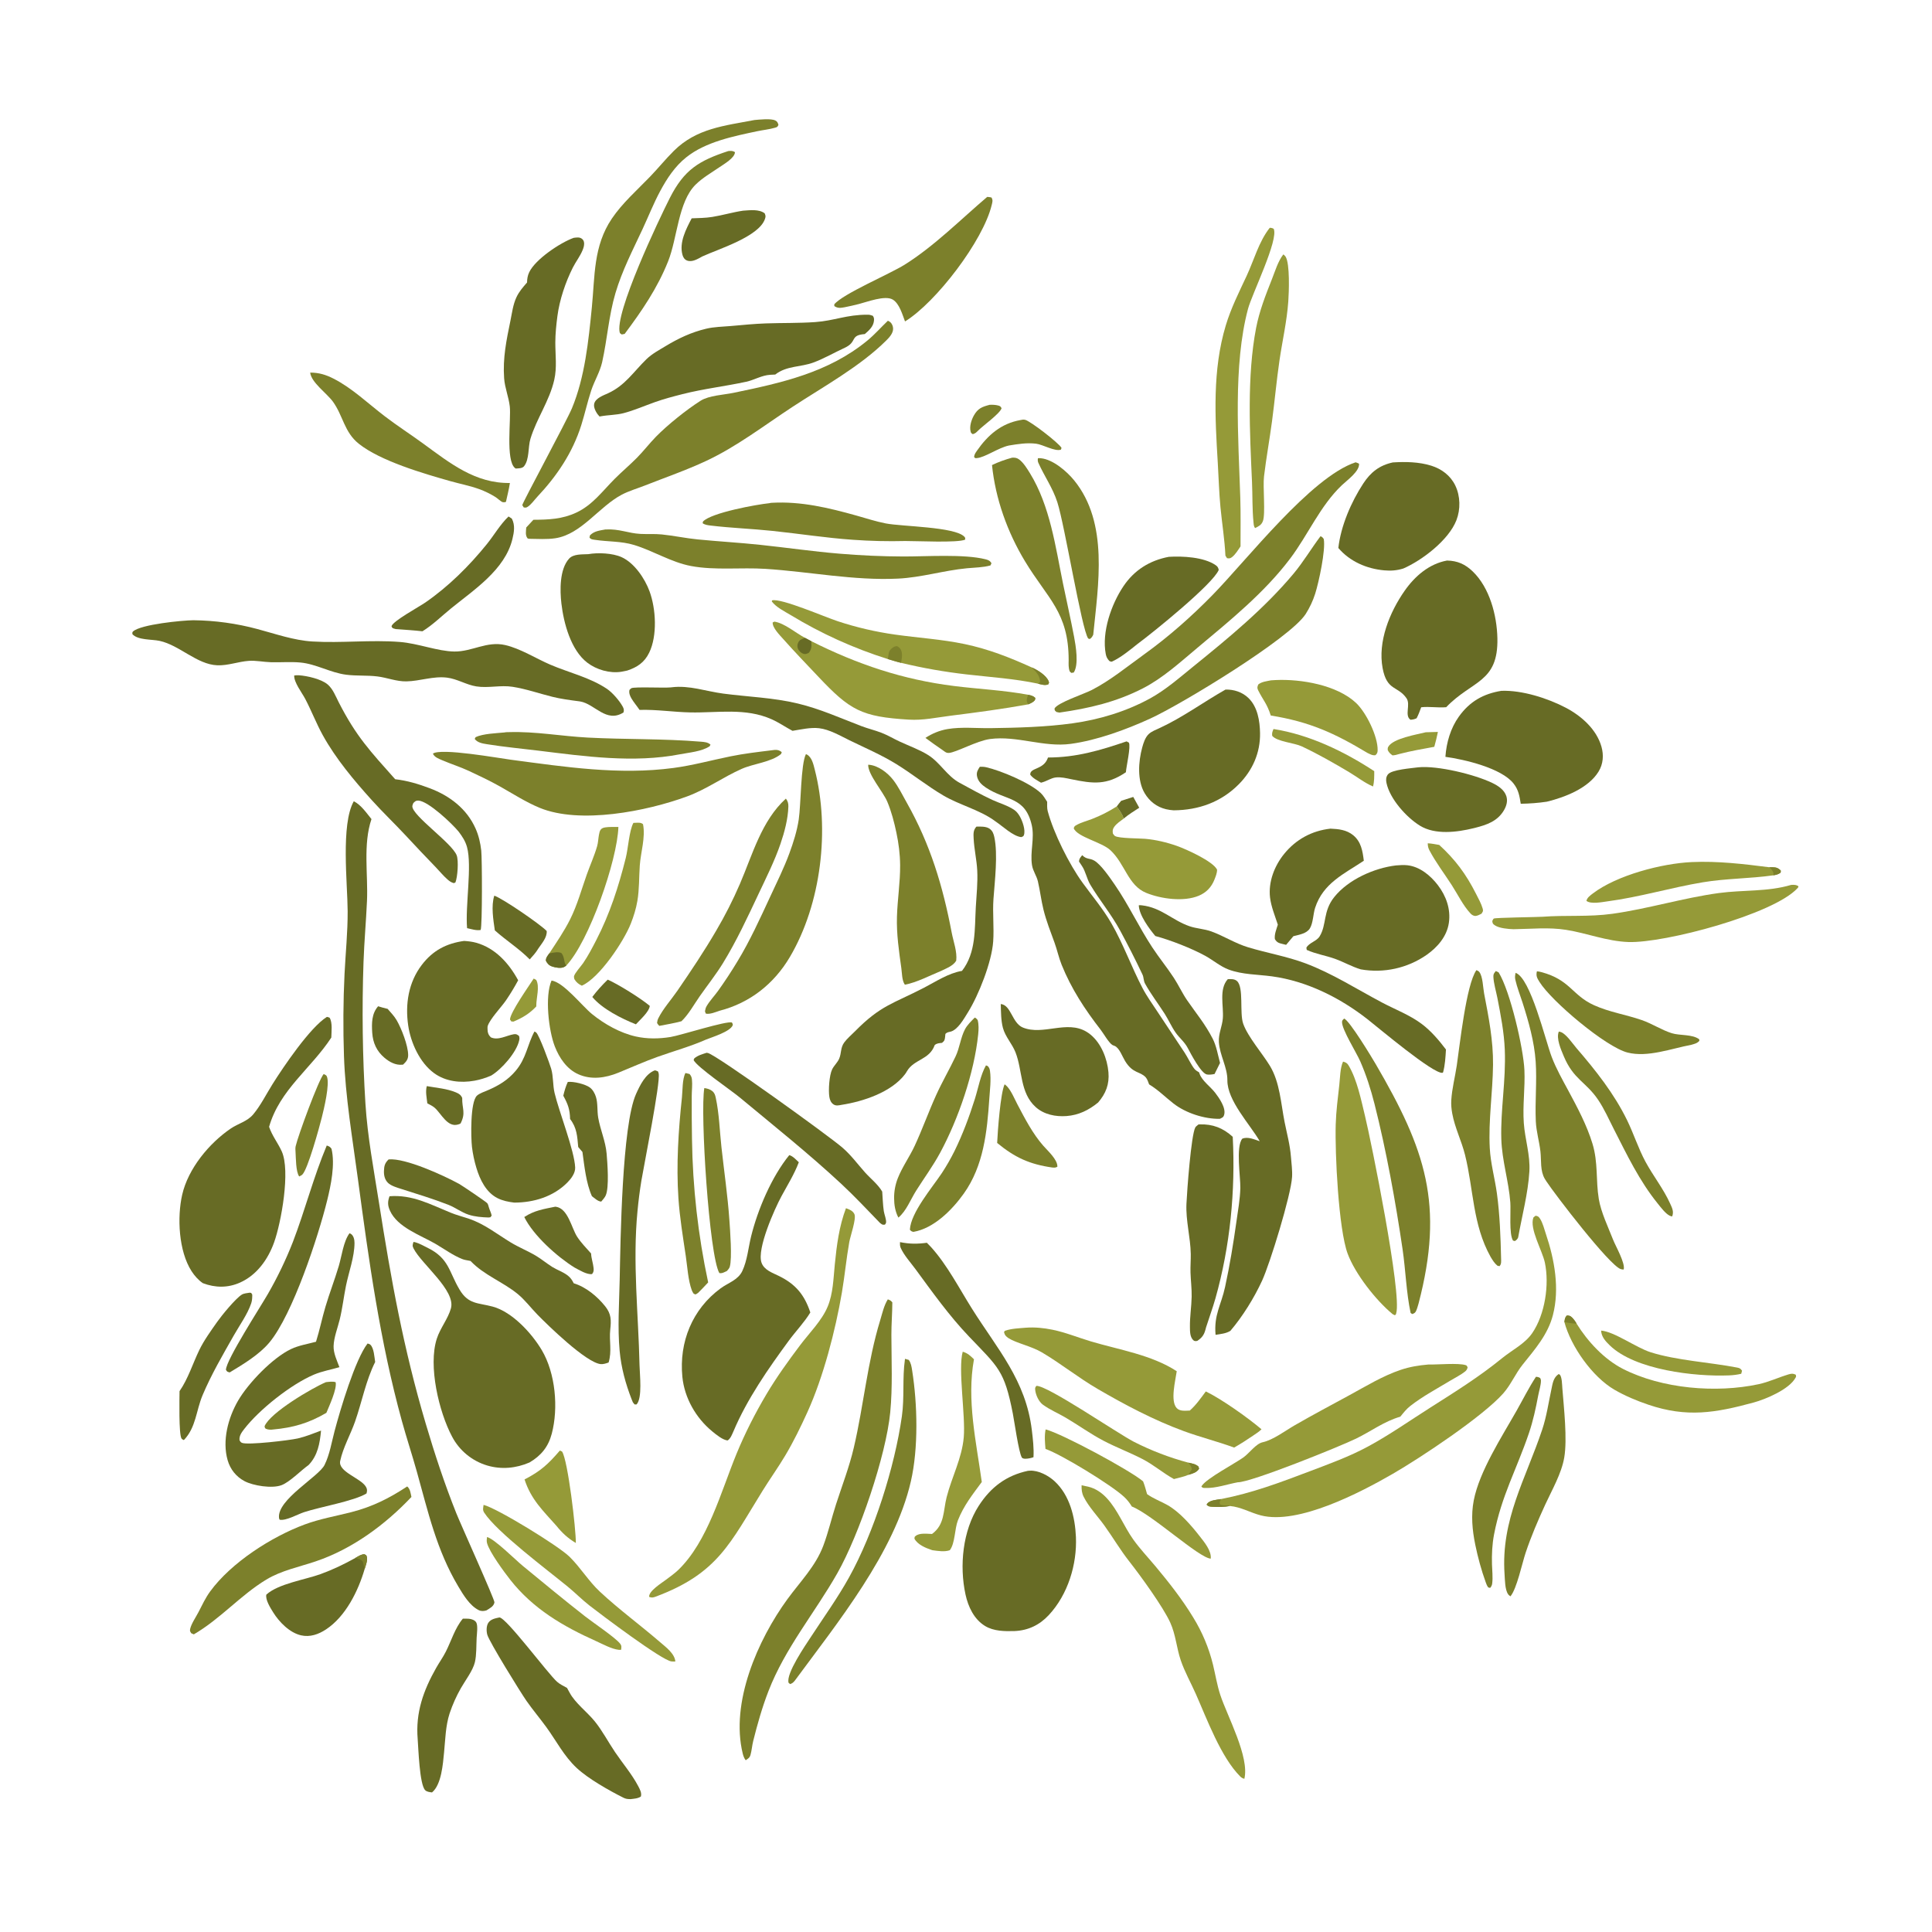 <?xml version="1.0" encoding="utf-8" ?>
<svg xmlns="http://www.w3.org/2000/svg" xmlns:xlink="http://www.w3.org/1999/xlink" width="1000" height="1000">
	<path fill="#676B25" d="M507.153 396.884C508.232 396.866 509.263 396.861 510.321 397.098C517.914 398.797 532.987 405.113 538.664 410.449C540.012 411.716 541.022 413.46 542.012 415.013C542.015 416.537 541.893 418.351 542.289 419.827C545.346 431.224 553.366 447.267 560.304 456.857C565.328 463.801 570.947 470.43 575.244 477.886C581.439 488.637 585.611 500.438 591.363 511.435C593.612 515.734 596.477 519.64 599.125 523.692L613.061 544.704C614.785 547.259 616.443 551.054 618.236 553.243C618.853 553.997 619.796 554.562 620.634 555.04C620.727 555.3 620.825 555.559 620.915 555.82C622.157 559.411 626.579 562.495 628.991 565.64C631.08 568.364 634.62 573.42 633.632 576.97C633.232 578.408 632.67 578.441 631.417 579.098C623.441 579.272 613.718 576.12 607.359 571.147C603.034 567.764 599.531 564.155 594.783 561.279C594.348 560.177 593.852 558.526 593.052 557.651C590.079 554.397 586.401 555.828 582.347 549.205C580.918 546.871 579.395 542.409 576.945 541.364C576.358 541.113 576.179 541.148 575.702 540.843C573.862 539.667 571.178 534.911 569.726 533.041C561.558 522.519 554.505 511.798 549.494 499.345C548.008 495.652 547.187 491.693 545.832 487.948C543.752 482.199 541.57 476.783 540.098 470.819C538.904 465.979 538.344 461.034 537.218 456.198C536.538 453.275 534.649 450.849 534.168 447.829C533.064 440.906 535.591 433.919 534.042 427.112C530.633 412.126 520.694 414.564 510.341 407.686C508.153 406.233 506.157 404.374 505.685 401.679C505.339 399.707 506.13 398.464 507.153 396.884Z"/>
	<path fill="#676B25" d="M183.125 414.719C186.951 416.691 189.604 420.678 192.275 423.963C187.819 437.104 190.565 452.57 189.952 466.316C189.48 476.865 188.523 487.395 188.154 497.958C187.309 522.151 187.63 547.192 189.156 571.346C190.238 588.47 193.481 605.456 196.143 622.384C202.46 662.56 208.772 697.756 220.39 736.986C224.994 752.534 230.138 768.138 236.162 783.206C238.521 789.105 256.155 828.121 255.924 829.408C255.541 831.534 253.437 832.476 251.773 833.54C250.343 833.967 248.979 834.035 247.63 833.326C243.022 830.905 239.812 825.511 237.226 821.176C225.937 802.251 221.57 782.485 215.735 761.644C213.285 752.894 210.43 744.265 208.015 735.506C196.7 694.478 190.892 652.341 185.253 610.241C182.434 589.197 178.755 567.783 178.039 546.561C177.565 532.499 177.636 518.137 178.333 504.083C178.868 493.305 179.993 482.449 179.947 471.656C179.886 457.371 176.327 426.704 183.125 414.719Z"/>
	<path fill="#676B25" d="M214.017 642.814C214.326 642.873 214.797 642.951 215.119 643.046C217.221 643.668 219.381 644.901 221.349 645.872C232.46 651.353 232.304 658.145 237.84 667.465C242.437 675.204 247.338 674.248 254.974 676.286C265.111 678.992 275.277 690.136 280.43 698.828C287.527 710.797 289.103 728.749 285.601 742.06C283.803 748.895 280.08 753.434 274.068 756.975C267.103 759.989 259.496 760.712 252.173 758.539C244.328 756.202 237.761 750.792 233.965 743.539C227.201 730.818 221.52 706.957 226.1 692.868C227.883 687.383 231.877 682.638 233.394 677.232C235.995 667.967 218.285 654.426 214.08 646.244C213.346 644.815 213.552 644.316 214.017 642.814Z"/>
	<path fill="#676B25" d="M169.21 526.335C169.726 526.385 170.143 526.593 170.622 526.782C172.188 529.414 171.545 534.042 171.486 537.039C161.062 553.042 144.758 564.068 139.283 583.24C140.892 587.954 143.788 591.471 145.814 595.91C150.418 605.999 145.56 632.764 141.875 643.048C138.731 651.826 132.952 659.968 124.233 663.863C117.922 666.681 111.399 666.583 105.016 664.174C102.671 662.601 100.655 660.296 99.134 657.934C92.472 647.589 91.621 630.089 94.305 618.364C97.389 604.887 108.218 591.745 119.493 584.094C123.306 581.507 127.971 580.489 131.049 576.818C134.923 572.196 137.819 566.319 141.027 561.202C146.675 552.195 160.49 531.754 169.21 526.335Z"/>
	<path fill="#676B25" d="M100.057 321.033C111.286 321.154 122.454 322.692 133.297 325.613C142.567 328.082 152.048 331.449 161.685 332.033C176.704 332.944 191.933 331.089 206.987 332.28C216.462 333.03 226.499 337.103 235.134 337.226C244.355 337.357 251.951 331.685 261.518 333.886C269.356 335.689 277.345 340.807 284.76 343.999C294.511 348.195 305.174 350.543 314.118 356.525C316.948 358.417 320.588 362.623 322.235 365.604C322.912 366.83 323.066 367.432 322.722 368.772C313.77 374.411 307.897 364.35 300.293 363.074C299.996 363.024 299.698 362.988 299.4 362.946C294.873 362.362 290.349 361.763 285.913 360.662C279.077 358.965 272.303 356.576 265.334 355.489C259.033 354.506 252.72 356.269 246.531 355.28C241.316 354.446 236.679 351.401 231.376 350.742C224.236 349.855 217.391 352.554 210.323 352.68C205.165 352.772 200.37 350.736 195.304 350.117C189.969 349.465 184.537 349.916 179.207 349.238C170.98 348.191 163.619 343.654 155.403 342.91C150.366 342.454 145.202 342.914 140.142 342.761C136.408 342.648 132.536 341.805 128.827 342.058C123.354 342.432 118.004 344.574 112.476 344.352C101.862 343.926 93.004 333.973 82.588 331.714C78.543 330.837 71.415 331.407 68.539 328.259C68.537 327.604 68.35 327.292 68.884 326.814C72.984 323.145 94.331 321.109 100.057 321.033Z"/>
	<path fill="#676B25" d="M408.526 597.894C410.411 598.375 412.046 600.289 413.466 601.58C411.177 607.673 407.636 613.357 404.538 619.062C400.96 625.649 391.676 646.365 394.149 653.516C395.494 657.403 399.823 658.791 403.171 660.439C411.869 664.721 416.373 670.177 419.424 679.328C416.311 684.476 411.881 689.026 408.311 693.892C397.624 708.456 386.691 724.145 379.637 740.847C378.862 742.519 378.232 744.452 376.686 745.55C374.247 745.491 370.58 742.464 368.687 740.911C360.215 733.959 354.26 723.586 353.188 712.631C351.432 694.672 358.313 677.595 373.035 666.816C376.928 663.966 382.019 662.542 384.215 657.879C386.805 652.378 387.326 645.793 388.782 639.913C392.229 625.984 399.393 609.112 408.526 597.894Z"/>
	<path fill="#676B25" d="M532.029 761.299C532.376 761.266 532.724 761.239 533.072 761.22C537.542 760.992 542.659 763.746 545.851 766.685C553.676 773.892 556.459 785.272 556.897 795.523C557.508 809.811 552.737 825.324 542.87 835.941C538.069 841.108 532.213 843.919 525.151 844.23C520.076 844.397 514.324 844.329 509.864 841.608C504.142 838.117 501.122 831.643 499.745 825.314C496.52 810.495 498.269 792.288 506.621 779.365C512.863 769.707 520.84 763.724 532.029 761.299Z"/>
	<path fill="#676B25" d="M635.496 506.821C637.117 506.756 638.901 506.619 640.222 507.753C643.927 510.935 641.481 524.327 643.49 529.919C645.951 536.767 653.328 545.147 657.292 551.666C662.465 560.174 662.993 571.176 664.901 580.757C666.125 586.899 667.699 592.463 668.189 598.762C668.451 602.128 668.974 605.818 668.774 609.184C668.21 618.685 657.382 653.887 653.272 662.831C649.19 671.715 643.185 681.428 636.834 688.85C634.553 690.27 631.781 690.474 629.176 690.906C628.248 680.516 632.043 675.605 634.097 666.147C636.552 654.838 638.386 643.606 639.994 632.162C640.794 626.472 641.848 620.736 641.989 614.984C642.131 609.195 639.547 593.546 643.011 589.376C645.909 588.194 649.235 589.781 652.038 590.695C646.935 581.863 635.21 569.7 635.288 559.148C635.338 552.411 631.319 546.202 630.891 539.395C630.617 535.03 632.612 531.306 632.941 527.075C633.439 520.67 630.804 512.049 635.496 506.821Z"/>
	<path fill="#676B25" d="M748.963 290.138C754.349 290.237 758.348 292.008 762.239 295.736C771.054 304.186 774.791 318.519 775.048 330.352C775.55 353.479 761.909 352.062 748.549 366.048C744.222 366.433 739.873 365.598 735.605 366.079C734.896 368.036 734.2 369.912 733.237 371.765C732.1 372.301 731.307 372.463 730.054 372.541C726.819 370.324 730.27 364.687 727.998 361.405C723.477 354.877 717.888 357.759 715.642 345.845C713.056 332.127 719.283 316.869 727.033 305.79C732.316 298.238 739.69 291.834 748.963 290.138Z"/>
	<path fill="#676B25" d="M505.385 427.858C507.509 427.815 510.493 427.664 512.305 429.016C513.772 430.111 514.293 431.569 514.664 433.295C516.583 442.234 514.879 456.082 514.22 465.253C513.694 472.576 514.579 479.973 514.072 487.295C513.337 497.92 506.594 515.016 500.96 524.058C498.96 527.268 495.704 533.172 491.851 534.022C490.76 534.263 490.175 534.323 489.341 535.134C489.299 535.608 489.252 536.081 489.2 536.553C489.005 538.22 488.943 538.7 487.587 539.784C486.19 539.953 484.898 539.939 483.808 540.931C481.014 548.67 473.17 548.143 469.452 554.439C469.112 555.016 468.813 555.522 468.401 556.062C461.29 565.377 446.685 570.156 435.59 571.869C434.187 572.126 432.743 572.508 431.455 571.658C430.074 570.746 429.531 569.329 429.275 567.774C428.719 564.385 429.213 556.518 430.737 553.454C431.692 551.534 433.512 549.93 434.348 547.985C435.597 545.079 434.957 542.296 436.998 539.543C438.573 537.419 440.694 535.681 442.545 533.803C455.884 520.269 462.229 519.549 478.142 511.314C484.476 508.036 490.837 503.723 497.931 502.525C505.293 493.017 504.43 480.959 505.072 469.583C505.432 463.216 506.148 456.851 505.812 450.465C505.522 444.968 504.225 439.528 503.956 434.048C503.835 431.569 503.693 429.738 505.385 427.858Z"/>
	<path fill="#959A38" d="M631.998 775.917C648.271 772.738 662.448 767.397 677.855 761.556C688.172 757.645 698.363 753.964 708.111 748.696C719.26 742.67 729.79 735.256 740.487 728.464C753.349 720.298 765.673 712.61 777.525 702.952C782.713 698.725 789.289 695.566 793.101 689.986C799.709 680.316 802.005 664.886 799.626 653.547C798.308 647.268 791.487 635.897 793.702 630.148L794.798 629.262C796.002 629.43 796.387 629.695 797.076 630.729C798.547 632.934 799.324 636.256 800.17 638.76C804.611 651.898 807.339 666.998 803.783 680.7C801.154 690.829 794.479 698.369 788.104 706.344C784.373 711.011 782.057 716.698 778.136 721.153C767.698 733.013 735.433 754.465 720.84 762.884C704.11 772.538 671.917 789.365 652.597 784.363C647.124 782.947 642.329 780.012 636.615 779.508C633.887 780.039 630.257 780.108 627.477 779.915C626.234 779.828 625.371 779.783 624.549 778.797C624.637 778.645 624.711 778.484 624.814 778.342C626.193 776.435 629.833 776.295 631.998 775.917Z"/>
	<path fill="#7C802B" d="M636.615 779.508C633.887 780.039 630.257 780.108 627.477 779.915C626.234 779.828 625.371 779.783 624.549 778.797C624.637 778.645 624.711 778.484 624.814 778.342C626.193 776.435 629.833 776.295 631.998 775.917C631.404 777.216 631.115 777.378 631.5 778.729C632.804 779.261 634.037 779.189 635.418 779.252C636.299 779.292 635.96 779.201 636.615 779.508Z"/>
	<path fill="#676B25" d="M448.949 162.895C450.05 162.848 450.772 163.091 451.8 163.465C452.379 164.445 452.475 164.851 452.354 166.057C452.053 169.069 449.733 171.078 447.611 172.914C439.691 173.501 443.92 176.919 437.253 180.003C431.951 182.455 426.5 185.606 421.063 187.626C414.351 190.12 407.192 189.226 401.268 193.865C400.398 193.889 399.535 193.946 398.667 193.996C394.246 194.25 390.479 196.674 386.192 197.603C375.192 199.985 364.129 201.226 353.161 204.02C348.356 205.244 343.621 206.493 338.944 208.155C333.632 210.042 328.199 212.428 322.757 213.849C318.951 214.842 314.774 214.757 310.874 215.491L310.329 215.597C309.005 214.282 307.574 211.898 307.47 209.984C307.454 209.689 307.476 209.39 307.532 209.101C308.12 206.093 312.27 204.678 314.706 203.564C323.602 199.496 327.852 192.486 334.609 185.911C337.427 183.169 341.018 181.26 344.364 179.235C351.13 175.141 357.772 171.987 365.526 170.14C369.675 169.152 374.021 169.12 378.255 168.748C384.322 168.214 390.448 167.594 396.534 167.387C404.981 167.1 413.475 167.293 421.911 166.711C431.751 166.033 438.177 162.856 448.949 162.895Z"/>
	<path fill="#676B25" d="M777.141 357.568C787.858 357.181 801.089 361.403 810.479 366.334C818.481 370.536 826.35 377.468 828.901 386.445C830.153 390.85 829.838 395.398 827.426 399.353C822.165 407.98 810.002 412.669 800.674 414.948C796.158 415.628 791.7 415.949 787.136 416.026C786.492 412.002 786.009 408.845 783.397 405.533C777.122 397.578 758.138 393.1 748.141 391.738C748.643 384.399 750.813 376.874 755.149 370.852C760.743 363.081 767.761 359.078 777.141 357.568Z"/>
	<path fill="#959A38" d="M437.87 625.366C439.591 625.975 441.452 626.674 442.251 628.457C443.317 630.838 440.139 639.764 439.586 642.891C438.06 651.519 437.25 660.26 435.783 668.905C432.443 688.586 426.126 712.859 417.916 730.916C414.458 738.522 410.705 746.25 406.419 753.423C402.741 759.579 398.556 765.432 394.774 771.526C377.896 798.716 371.607 814.365 339.474 826.389C338.093 826.908 337.365 827.074 336.007 826.554C335.653 823.495 342.657 819.263 344.923 817.518C346.93 815.972 349.143 814.453 350.971 812.701C366.344 797.972 373.212 771.955 381.209 752.524C385.631 741.781 390.805 731.604 396.735 721.613C401.918 712.88 408 704.42 414.109 696.307C418.842 690.021 425.394 683.552 428.407 676.298C431.236 669.489 431.364 661.778 432.086 654.525C433.076 644.574 434.322 634.777 437.87 625.366Z"/>
	<path fill="#676B25" d="M240.219 487.023C242.337 487.168 244.444 487.396 246.495 487.972C256.412 490.76 263.434 498.606 268.202 507.399C266.272 510.987 264.155 514.47 261.861 517.836C259.549 521.232 253.478 527.535 252.425 531.105C252.297 531.538 252.349 532.383 252.353 532.834C252.37 534.548 252.818 535.674 254.025 536.903C257.779 538.699 262.076 535.983 265.879 535.329C267.165 535.107 267.68 535.44 268.646 536.214C268.885 537.05 268.935 537.554 268.749 538.426C267.407 544.714 259.566 553.566 254.169 556.748C251.349 557.942 248.603 558.835 245.581 559.373C238.411 560.649 230.737 559.856 224.701 555.473C217.264 550.072 212.585 539.7 211.284 530.804C209.66 519.708 211.42 508.482 218.324 499.426C224.004 491.976 231.037 488.292 240.219 487.023Z"/>
	<path fill="#7C802B" d="M459.54 672.542C460.752 673.021 461.056 673.116 461.869 674.113C461.846 679.74 461.369 685.346 461.382 690.986C461.412 704.192 462.057 717.894 460.783 731.037C458.617 753.387 444.687 794.422 433.392 814.31C421.636 835.011 406.45 852.869 397.733 875.363C394.481 883.756 392.031 892.437 389.851 901.16C389.263 903.513 389.102 906.071 388.454 908.352C388.033 909.834 387.188 910.284 385.968 911.096C385.192 910.097 384.735 908.866 384.436 907.644C377.99 881.283 392.153 848.864 407.58 827.707C414.141 818.71 422.149 810.685 426.134 800.076C428.747 793.121 430.439 785.721 432.724 778.64C435.873 768.883 439.581 759.342 441.923 749.336C447.074 727.338 448.934 705.117 455.575 683.394C456.66 679.845 457.537 675.692 459.54 672.542Z"/>
	<path fill="#7C802B" d="M459.571 166.017C460.058 166.259 460.341 166.361 460.758 166.714C461.717 167.524 462.252 168.851 462.269 170.098C462.301 172.485 460.378 174.576 458.798 176.155C445.275 189.675 426.02 200.204 410.086 210.667C395.503 220.242 381.381 231.134 365.527 238.562C355.265 243.371 344.263 247.172 333.706 251.331C329.796 252.871 325.532 254.091 321.819 256.048C310.034 262.259 300.953 276.494 287.514 278.584C283.094 279.272 278.293 278.921 273.822 278.878L273.112 278.703C271.776 277.097 272.26 275.042 272.375 273.041L276.08 269.033C283.982 268.991 291.011 268.73 298.316 265.31C306.696 261.388 311.831 254.197 318.207 247.809C321.931 244.078 325.988 240.685 329.693 236.932C333.122 233.459 336.097 229.559 339.507 226.065C345.413 220.012 355.529 211.886 362.687 207.388C366.994 204.681 374.609 204.376 379.614 203.338C404.525 198.174 428.752 192.882 448.946 176.273C452.79 173.111 455.98 169.427 459.571 166.017Z"/>
	<path fill="#676B25" d="M276.629 533.91C277.015 534.087 277.156 534.128 277.52 534.422C279.078 535.681 284.537 550.588 285.286 553.158C286.47 557.218 286.078 561.659 287.061 565.775C289.399 575.568 297.355 595.627 297.707 604.307C297.824 607.189 295.649 610.055 293.727 612.008C286.451 619.403 276.259 622.469 266.139 622.463C263.157 622.096 260.192 621.522 257.49 620.151C251.547 617.136 248.411 610.583 246.574 604.474C245.502 600.938 244.738 597.316 244.289 593.648C243.757 588.933 243.297 570.367 246.894 567.084C248.179 565.911 250.897 564.99 252.53 564.287C258.203 561.845 262.891 559.023 266.915 554.249C272.477 547.65 272.865 540.918 276.629 533.91Z"/>
	<path fill="#676B25" d="M201.609 619.173C213.455 618.239 222.673 623.376 233.321 627.71C236.388 628.959 239.619 629.763 242.751 630.829C250.898 633.602 257.122 638.686 264.332 643.063C268.554 645.626 273.165 647.468 277.403 649.983C280.366 651.742 283.007 654.013 285.937 655.817C288.54 657.419 291.513 658.356 293.936 660.261C295.372 661.39 296.156 662.609 296.959 664.226C303.271 666.132 309.12 670.989 313.228 676.118C316.44 680.128 316.388 683.346 315.866 688.196C315.224 694.15 316.806 699.346 315.016 705.223C313.763 705.695 312.231 706.197 310.871 706.053C303.334 705.254 283.632 686.02 278.207 680.475C274.84 677.033 271.743 672.893 268.044 669.838C260.386 663.515 250.509 660.035 243.56 652.682C243.298 652.628 243.037 652.569 242.775 652.519C241.619 652.299 240.412 652.134 239.309 651.703C234.516 649.834 229.807 646.368 225.346 643.778C217.71 639.344 205.734 635.314 201.845 626.639C200.607 623.878 200.605 621.98 201.609 619.173Z"/>
	<path fill="#676B25" d="M722.585 447.939C724.541 447.792 726.515 447.639 728.472 447.857C734.878 448.568 740.41 453.151 744.212 458.112C748.511 463.72 750.979 470.559 749.93 477.685C748.894 484.731 744.011 490.328 738.359 494.288C728.439 501.163 716.204 503.841 704.319 501.738C699.69 500.349 695.504 497.902 690.961 496.274C686.093 494.529 681.136 493.827 676.365 491.672L676.18 490.5C677.742 487.809 681.47 487.254 683.072 484.607C686.767 478.501 684.692 471.752 690.572 464.359C697.794 455.278 711.275 449.279 722.585 447.939Z"/>
	<path fill="#7C802B" d="M399.228 388.368C399.799 388.285 400.376 388.198 400.951 388.158C402.443 388.055 403.517 388.35 404.641 389.314L404.266 390.287C399.079 394.519 390.12 395.222 383.943 397.95C374.212 402.248 365.842 408.477 355.58 412.247C334.628 419.943 300.176 426.73 279.322 418.128C272.109 415.152 265.463 410.821 258.673 407.011C253.505 404.112 248.176 401.584 242.812 399.076C238.276 396.958 233.462 395.471 228.865 393.487C227.117 392.733 224.805 391.908 224.074 390.07C228.31 387.048 257.753 392.352 264.5 393.246C292.466 396.949 320.386 401.26 348.595 397.494C358.52 396.169 368.345 393.468 378.157 391.473C385.121 390.057 392.18 389.237 399.228 388.368Z"/>
	<path fill="#676B25" d="M634.306 356.93C638.666 356.797 643.041 358.238 646.203 361.301C650.937 365.885 652.093 373.154 652.199 379.473C652.37 389.605 648.341 398.717 641.238 405.899C632.036 415.203 620.374 419.324 607.487 419.422C606.128 419.321 604.839 419.16 603.51 418.84C598.746 417.693 594.973 414.764 592.481 410.567C588.526 403.908 589.23 394.163 591.202 386.917C591.85 384.537 592.767 381.613 594.631 379.905C596.142 378.52 598.282 377.732 600.125 376.882C612.23 371.294 622.743 363.482 634.306 356.93Z"/>
	<path fill="#7C802B" d="M683.513 277.529C684.442 277.978 684.577 278.175 685.169 278.974C686.243 284.65 682.595 301.437 680.736 307.31C679.545 311.038 677.873 314.596 675.764 317.893C667.512 330.53 611.613 364.503 595.34 371.947C582.871 377.65 567.817 383.183 554.22 385.025C540.16 386.929 526.386 380.651 512.412 382.52C505.643 383.426 494.886 389.466 491.178 389.709C489.724 389.805 489.101 389.1 487.989 388.321C484.95 386.255 481.956 384.125 479.007 381.931C482.503 379.653 486.286 378.08 490.4 377.372C497.568 376.137 505.395 376.99 512.685 376.887C526.641 376.691 541.303 376.308 555.143 374.39C568.958 372.475 582.788 368.308 595.059 361.622C603.311 357.125 610.406 350.843 617.68 344.958C635.866 330.247 654.412 314.993 669.481 296.998C674.663 290.81 678.671 283.936 683.513 277.529Z"/>
	<path fill="#7C802B" d="M701.663 239.284C702.263 239.42 702.878 239.762 703.443 240.009C703.777 243.962 697.218 248.588 694.514 251.169C683.181 261.985 677.095 276.787 667.755 289.157C654.453 306.775 636.657 321.173 619.823 335.261C610.893 342.736 601.978 350.927 591.562 356.281C577.766 363.373 563.571 366.673 548.352 368.832L546.877 368.54C545.975 367.786 545.922 367.883 545.817 366.729C547.363 363.716 561.04 359.231 565.059 357.167C574.749 352.191 583.615 344.875 592.465 338.508C604.963 329.519 616.747 319.059 627.522 308.063C645.413 289.807 678.508 246.956 701.663 239.284Z"/>
	<path fill="#676B25" d="M720.933 239.348C727.473 238.936 734.497 239.059 740.811 241.034C746.207 242.721 750.789 246.159 753.268 251.32C755.899 256.795 756.025 263.635 753.834 269.275C749.853 279.521 736.16 290.006 726.337 294.267C722.99 295.302 719.948 295.52 716.483 295.214C707.437 294.415 698.625 290.607 692.726 283.629C694.022 272.212 699.331 259.9 705.576 250.338C709.434 244.43 713.986 240.842 720.933 239.348Z"/>
	<path fill="#676B25" d="M152.279 349.629C153.11 349.509 153.916 349.459 154.754 349.52C159.07 349.832 166.38 351.476 169.684 354.346C172.309 356.627 173.732 360.367 175.288 363.419C184.351 381.192 191.619 388.802 204.538 403.326C210.803 404.045 216.428 405.745 222.321 407.95C232.686 411.829 241.608 418.563 246.184 428.911C247.786 432.534 248.657 436.33 249.095 440.258C249.54 444.254 249.678 479.049 248.787 481.351C246.51 481.751 243.994 480.896 241.76 480.411C240.772 468.724 244.429 448.22 241.719 438.418C240.874 435.364 239.292 432.978 237.418 430.488C234.018 426.308 221.642 414.591 216.53 414.379C215.184 414.323 214.844 414.812 213.939 415.66C213.769 416.212 213.438 416.739 213.428 417.316C213.339 422.184 233.877 436.291 236.37 442.699C237.453 445.482 236.851 453.975 235.719 456.768L234.878 457.113C233.528 456.734 232.672 456.117 231.616 455.199C229.419 453.287 227.532 450.91 225.495 448.816C220.268 443.44 215.19 438.029 210.08 432.539C204.263 426.29 198.085 420.413 192.364 414.062C183.16 403.847 173.805 392.699 167.128 380.638C163.721 374.484 161.235 367.934 157.981 361.738C156.272 358.483 152.092 353.199 152.279 349.629Z"/>
	<path fill="#959A38" d="M531.03 687.215C535.601 686.872 540.248 687.343 544.729 688.256C551.546 689.646 558.049 692.345 564.707 694.324C579.406 698.693 596.054 701.257 609.08 709.739C608.428 714.471 605.633 725.134 609.051 728.811C610.734 730.622 613.592 730.148 615.833 730.107C619.084 727.242 621.554 723.654 624.131 720.199C632.294 724.148 645.862 733.773 652.957 739.796C651.641 741.103 650.072 742.076 648.542 743.112C645.351 745.292 642.156 747.35 638.798 749.261C630.214 746.113 621.286 743.887 612.682 740.728C597.174 735.034 582.294 727.152 568.046 718.856C558.109 713.07 549.127 705.797 539.263 699.978C533.806 696.759 526.074 695.212 522.026 692.646C520.712 691.813 519.998 691.001 519.662 689.44L520.2 688.787C523.637 687.622 527.431 687.525 531.03 687.215Z"/>
	<path fill="#676B25" d="M304.488 286.831C309.481 285.929 317.104 286.284 321.731 288.378C328.336 291.369 333.756 299.411 336.207 306.077C339.522 315.096 340.307 329.023 336.025 337.817C333.544 342.912 329.831 345.361 324.647 347.086C323.639 347.327 322.622 347.532 321.599 347.7C315.582 348.64 308.77 346.658 303.983 343C295.464 336.489 291.767 322.575 290.578 312.373C289.778 305.509 289.605 294.626 294.548 289.162C296.831 286.638 301.355 287.009 304.488 286.831Z"/>
	<path fill="#7C802B" d="M390.481 62.123C393.067 61.906 399.003 61.225 401.284 62.355C402.41 62.912 402.546 63.516 402.924 64.599C402.44 65.687 402.373 65.756 401.138 66.116C398.215 66.97 394.922 67.289 391.925 67.923C379.613 70.53 365.208 73.415 355.173 81.445C349.321 86.128 345.244 92.338 341.73 98.873C338.321 105.211 335.666 111.958 332.631 118.482C327.489 129.537 322.05 139.925 318.557 151.714C315.092 163.41 314.323 175.508 311.695 187.357C310.562 192.46 307.662 197.122 306.021 202.086C304.061 208.016 302.736 214.145 300.857 220.099C296.366 234.323 288.22 246.416 278.065 257.179C276.58 258.784 274.996 261.066 273.203 262.267C272.333 262.851 272.047 262.791 271.082 262.644L270.335 261.458C270.323 260.363 293.276 217.938 296.013 211.372C302.728 195.261 304.609 176.451 306.33 159.198C307.96 142.852 307.058 127.401 316.702 113.133C322.129 105.104 329.721 98.434 336.434 91.479C340.652 87.108 344.475 82.355 348.785 78.078C360.559 66.392 374.953 65.11 390.481 62.123Z"/>
	<path fill="#7C802B" d="M417.144 390.343C417.309 390.41 417.483 390.459 417.64 390.543C420.248 391.947 421.019 395.618 421.718 398.341C429.626 429.137 425.117 467.794 408.806 495.39C400.62 509.24 388.143 519.106 372.534 523.139C370.483 523.807 367.391 525.165 365.295 524.627L364.889 523.435C365.089 522.349 365.236 521.627 365.811 520.663C367.429 517.953 369.803 515.457 371.669 512.868C375.216 507.916 378.562 502.823 381.701 497.603C388.203 486.924 393.429 475.359 398.693 464.026C402.122 456.642 405.8 449.263 408.605 441.619C410.666 436.006 412.552 430.054 413.433 424.125C414.576 416.428 414.475 395.502 417.144 390.343Z"/>
	<path fill="#676B25" d="M180.9 638.335C181.117 638.428 181.348 638.491 181.551 638.613C183.063 639.519 183.49 641.67 183.491 643.329C183.496 650.546 180.514 658.414 179.075 665.523C177.912 671.267 177.254 677.141 175.874 682.836C174.808 687.237 172.784 692.279 172.667 696.77C172.572 700.448 174.42 704.275 175.688 707.647C171.234 708.979 166.789 709.679 162.459 711.517C150.645 716.53 134.203 729.551 126.401 739.67C125.05 741.423 123.708 743.202 123.987 745.516C124.396 746.102 124.536 746.513 125.229 746.81C128.227 748.094 150.046 745.478 154.11 744.537C158.255 743.576 162.198 741.967 166.172 740.474C165.546 747.06 164.483 753.336 159.721 758.295C155.663 761.167 149.981 767.133 145.664 768.74C140.761 770.564 131.017 769.017 126.533 766.623C122.186 764.303 119.179 760.505 117.821 755.779C114.922 745.693 118.088 733.835 123.214 725.008C128.508 715.892 141.103 702.781 150.681 698.248C154.662 696.364 159.319 695.636 163.567 694.486C165.446 688.545 166.675 682.335 168.461 676.341C170.569 669.269 173.239 662.377 175.349 655.314C176.868 650.23 177.75 642.563 180.9 638.335Z"/>
	<path fill="#676B25" d="M296.922 123.114C298.202 122.95 299.767 122.662 300.926 123.401C301.56 123.806 302.037 124.372 302.214 125.098C302.585 126.625 302.128 128.072 301.551 129.483C300.261 132.639 298.058 135.418 296.518 138.464C292.727 145.961 289.611 155.216 288.517 163.579C287.933 168.044 287.442 172.752 287.433 177.259C287.421 183.766 288.346 190.163 286.883 196.613C284.4 207.565 277.699 216.667 274.534 227.201C273.26 231.441 274.073 237.764 271.245 241.33C270.311 242.508 268.312 242.406 266.932 242.513C266.808 242.426 266.678 242.346 266.559 242.251C261.621 238.293 264.611 216.889 263.862 210.356C263.299 205.438 261.296 200.788 260.938 195.804C260.183 185.291 262.125 176.097 264.211 165.941C265.044 161.886 265.517 157.766 267.258 153.965C268.627 150.975 270.657 148.674 272.794 146.225C272.847 144.283 273.087 142.636 273.941 140.865C277.184 134.142 289.994 125.589 296.922 123.114Z"/>
	<path fill="#959A38" d="M739.287 706.273C743.934 706.403 754.736 705.364 758.619 706.584C759.354 706.815 759.317 707.147 759.64 707.78C759.388 708.753 759.042 709.331 758.238 709.961C756.032 711.691 753.244 713.067 750.838 714.521C743.876 718.728 736.447 722.667 730.025 727.676C727.986 729.266 726.415 731.266 724.802 733.268C716.281 735.753 709.742 740.812 701.866 744.64C693.27 748.818 647.374 767.342 640.664 767.23C635.298 768.218 629.394 770.363 623.932 770.172C622.887 770.135 622.57 770.265 621.835 769.463C621.919 769.311 621.99 769.149 622.088 769.005C624.705 765.142 638.838 757.694 643.506 754.414C646.648 752.207 650.032 747.275 653.521 746.513C658.979 745.322 665.146 740.607 670.089 737.754C679.455 732.349 688.911 727.345 698.4 722.178C707.018 717.485 715.69 712.163 725.023 709.023C729.756 707.431 734.327 706.705 739.287 706.273Z"/>
	<path fill="#7C802B" d="M784.463 503.542C792.272 506.17 799.848 538.421 803.155 547.063C805.519 553.24 808.683 558.802 811.815 564.607C816.512 573.311 821.354 582.445 824.25 591.926C827.272 601.817 825.922 610.826 827.534 620.596C828.668 627.47 832.387 635.155 834.918 641.64C836.22 644.976 841.375 653.875 840.409 657.106C839.863 657.064 839.431 657.058 838.891 656.885C833.053 655.018 804.892 618.298 800.453 611.533C800.165 611.094 799.871 610.651 799.603 610.199C797.102 605.971 797.856 600.732 797.327 596.013C796.738 590.761 795.174 585.715 794.933 580.399C794.467 570.118 795.562 559.731 794.863 549.47C794.161 539.166 791.218 528.825 788.085 519.013C786.837 515.105 785.225 511.084 784.332 507.091C784.044 505.806 784.204 504.818 784.463 503.542Z"/>
	<path fill="#676B25" d="M347.638 355.743C356.84 354.596 365.363 357.823 374.38 359.008C387.323 360.71 400.178 361.074 412.946 364.139C424.43 366.895 434.849 371.619 445.805 375.81C449.248 377.128 452.859 377.967 456.295 379.299C459.511 380.546 462.512 382.356 465.639 383.813C470.499 386.077 475.798 387.943 480.353 390.778C486.647 394.694 490.074 401.597 496.698 405.191C502.226 408.19 508.032 411.451 513.732 414.072C517.442 415.778 521.669 416.921 525.042 419.264C526.214 420.078 527.146 421.319 527.849 422.545C529.173 424.85 530.954 429.709 529.944 432.332C529.685 433.004 529.206 433.02 528.602 433.296C524.261 432.801 518.926 427.583 515.225 425.135C514.975 424.952 514.729 424.763 514.475 424.584C506.695 419.077 496.659 416.65 488.381 411.809C480.025 406.922 472.38 400.719 464.118 395.601C456.25 390.728 447.999 387.227 439.713 383.182C434.88 380.823 429.352 377.548 423.942 376.922C419.513 376.409 414.592 377.579 410.2 378.276C406.579 376.356 403.196 373.991 399.447 372.314C385.845 366.227 371.539 369.043 357.234 368.745C348.492 368.563 339.774 367.172 331.019 367.442C329.697 365.434 328.055 363.592 326.839 361.52C326.059 360.191 325.422 358.615 325.83 357.081C326.174 356.784 326.45 356.381 326.863 356.192C328.581 355.406 343.503 356.144 347.046 355.804L347.638 355.743Z"/>
	<path fill="#959A38" d="M695.16 549.483C696.61 549.899 697.299 550.21 698.1 551.575C702.439 558.96 704.467 569.13 706.492 577.477C709.793 591.078 725.632 669.374 722.691 679.688C722.429 680.608 722.636 680.331 721.925 680.755L720.844 680.211C712.24 673.138 701.416 659.38 697.534 648.872C692.829 636.142 690.92 596.947 691.364 582.016C691.569 575.121 692.458 568.348 693.227 561.505C693.645 557.784 693.611 552.875 695.16 549.483Z"/>
	<path fill="#959A38" d="M532.281 364.561C518.799 367.004 505.555 368.751 491.977 370.463C484.65 371.388 477.82 372.932 470.369 372.482C445.909 371.003 439.948 367.621 423.626 350.319C417.536 343.864 411.383 337.519 405.494 330.872C403.729 328.879 399.766 324.967 399.933 322.194L400.833 321.75C406.198 322.595 411.824 327.62 416.675 330.151L419.881 331.855C443.829 343.867 467.217 351.762 493.888 355.085C506.594 356.668 519.577 357.264 532.163 359.61C533.669 359.949 534.721 360.13 535.88 361.243C535.776 362.263 535.777 362.403 534.944 363.101C534.177 363.743 533.183 364.142 532.281 364.561Z"/>
	<path fill="#676B25" d="M416.675 330.151L419.881 331.855C420.059 334.381 420.252 335.901 418.576 337.941C417.469 338.409 416.894 338.779 415.67 338.341C414.543 337.937 413.531 336.879 413.046 335.804C412.528 334.654 412.681 333.471 413.261 332.378C413.966 331.048 415.362 330.644 416.675 330.151Z"/>
	<path fill="#7C802B" d="M532.163 359.61C533.669 359.949 534.721 360.13 535.88 361.243C535.776 362.263 535.777 362.403 534.944 363.101C534.177 363.743 533.183 364.142 532.281 364.561C532.08 364.286 531.824 363.962 531.694 363.65C531.073 362.158 531.721 361.063 532.163 359.61Z"/>
	<path fill="#7C802B" d="M313.323 274.054C320.719 273.647 324.962 276.017 331.549 276.353C335.22 276.541 338.9 276.255 342.566 276.628C348.749 277.258 354.863 278.581 361.069 279.194C371.834 280.257 382.64 280.856 393.398 281.993C407.12 283.443 420.826 285.448 434.575 286.586C445.576 287.514 456.61 287.999 467.65 288.039C479.503 288.059 499.066 286.701 510.08 289.476C511.551 289.847 512.426 290.212 513.183 291.537L512.671 292.659C508.895 293.744 504.428 293.754 500.505 294.129C488.449 295.276 476.935 298.91 464.741 299.495C441.941 300.589 418.932 295.906 396.221 294.442C383.508 293.623 370.226 295.302 357.736 292.983C347.487 291.08 338.138 285.09 328.144 282.062C321.499 280.049 314.752 280.457 308.001 279.422C306.782 279.236 305.854 279.24 305.122 278.227L305.358 277.108C307.555 274.847 310.361 274.612 313.323 274.054Z"/>
	<path fill="#676B25" d="M589.438 468.558C590.116 468.534 590.272 468.509 591.041 468.598C601.128 469.764 606.78 476.341 615.673 479.409C619.316 480.667 623.347 480.782 626.982 482.107C633.461 484.467 639.367 488.31 646.014 490.315C655.859 493.284 665.982 494.992 675.663 498.608C689.516 503.784 702.317 512.019 715.356 518.916C722.189 522.53 729.582 525.293 735.815 529.94C740.655 533.548 744.804 538.428 748.427 543.222C748.182 547.239 747.988 551.133 746.941 555.042L746.627 555.295C741.85 555.942 713.515 532.018 707.894 527.612C693.68 516.471 676.447 507.815 658.383 505.36C650.961 504.352 643.086 504.496 635.993 501.86C631.612 500.232 627.942 496.99 623.863 494.747C616.762 490.843 605.785 486.575 597.988 484.479C594.785 480.634 589.578 473.631 589.438 468.558Z"/>
	<path fill="#7C802B" d="M449.366 395.829C449.536 395.835 449.707 395.832 449.877 395.848C454.616 396.285 459.502 400.05 462.301 403.665C465.047 407.212 467.152 411.582 469.357 415.487C481.525 437.038 488.007 458.551 492.609 482.775C493.481 487.368 495.503 492.566 494.934 497.266C493.389 499.919 489.798 501.222 487.139 502.538C481.295 504.926 474.507 508.533 468.356 509.683C466.821 507.539 466.889 503.695 466.531 501.128C465.291 492.226 463.988 483.441 464.264 474.405C464.536 465.506 465.978 456.695 465.904 447.768C465.856 442.053 465.152 436.565 463.973 430.979C462.834 425.585 461.405 420.035 459.254 414.946C457.032 409.688 449.222 400.89 449.366 395.829Z"/>
	<path fill="#7C802B" d="M764.19 502.137C764.753 502.359 765.301 502.61 765.69 503.102C767.519 505.412 767.604 511.256 768.163 514.152C770.523 526.39 772.929 538.614 772.791 551.144C772.633 565.544 770.333 579.914 771.11 594.318C771.539 602.257 773.721 609.858 774.797 617.696C776.301 628.653 776.709 640.412 776.964 651.466C776.998 652.917 777.17 654.295 776.143 655.369L775.071 655.129C773.478 653.825 772.573 652.252 771.518 650.526C762.172 633.786 762.765 615.669 758.285 597.713C756.483 590.489 753.032 583.754 751.686 576.393C751.263 574.083 751.038 571.81 751.181 569.459C751.545 563.432 753.126 557.486 754.02 551.522C755.55 541.316 758.843 509.761 764.19 502.137Z"/>
	<path fill="#676B25" d="M258.496 837.184C262.004 837.209 283.571 866.28 288.351 870.501C289.803 871.784 291.789 872.723 293.484 873.656C293.951 874.525 294.445 875.379 294.912 876.248C297.724 881.484 303.933 886.159 307.774 890.872C311.716 895.708 314.831 901.679 318.343 906.881C322.237 912.65 327.046 918.263 330.28 924.398C331.149 926.046 332.282 928.039 331.712 929.88C330.158 930.946 328.157 930.998 326.328 931.236C326.25 931.23 326.173 931.219 326.096 931.218C324.771 931.195 323.881 931.098 322.663 930.486C315.242 926.754 304.478 920.68 298.501 915.104C291.882 908.929 288.038 901.202 282.831 894.034C279.463 889.398 275.76 885.039 272.475 880.326C269.36 875.857 253.325 849.928 252.231 846.168C251.709 844.374 251.683 841.521 252.778 839.922C254.093 838.001 256.396 837.653 258.496 837.184Z"/>
	<path fill="#676B25" d="M620.314 582.019C620.504 582.005 620.693 581.985 620.883 581.978C627.721 581.74 633.09 583.872 638.064 588.406C639.515 616.33 636.724 645.109 629.113 672.033C627.682 677.097 625.813 682.098 624.227 687.127C624.183 687.307 624.141 687.487 624.094 687.665C624.021 687.938 623.939 688.208 623.865 688.48C623.147 691.114 621.939 692.564 619.672 694.062C618.722 694.144 618.239 694.317 617.507 693.541C615.881 691.817 615.941 689.077 615.906 686.869C615.824 681.63 616.697 676.413 616.8 671.178C616.881 667.014 616.339 662.833 616.203 658.671C616.097 655.453 616.395 652.24 616.339 649.026C616.191 640.414 613.706 631.777 614.105 623.082C614.41 616.426 616.519 587.501 618.705 583.513C618.947 583.071 619.911 582.393 620.314 582.019Z"/>
	<path fill="#676B25" d="M517.994 519.695C523.34 520.119 523.818 529.574 529.451 531.858C539.953 536.118 552.149 527.834 562.431 534.069C563.15 534.507 563.837 534.996 564.486 535.533C569.999 540.069 573.121 547.962 573.725 554.97C574.261 561.204 572.403 565.974 568.393 570.648C563.563 574.6 558.316 577.197 552.038 577.665C546.383 578.087 540.35 576.89 536.045 572.997C527.847 565.582 529.319 554.092 525.618 544.669C523.88 540.243 520.33 536.621 519.105 532.017C518.081 528.164 518.117 523.673 517.994 519.695Z"/>
	<path fill="#7C802B" d="M210.766 769.38C212.346 770.685 212.535 772.924 212.956 774.827C199.274 789.288 182.328 801.775 163.375 808.17C154.866 811.04 145.559 812.91 137.828 817.595C124.383 825.74 114.092 837.933 100.317 845.942L98.971 845.345C98.433 844.434 98.181 844.21 98.426 843.116C99.03 840.421 101.402 837.022 102.711 834.479C104.573 830.86 106.36 827.047 108.764 823.749C119.645 808.822 140.537 795.433 157.666 789.081C165.63 786.128 173.785 784.754 181.972 782.652C192.782 779.875 201.558 775.466 210.766 769.38Z"/>
	<path fill="#7C802B" d="M695.73 527.198C698.589 528.366 709.954 547.155 712.039 550.729C737.881 595.02 747.651 623.482 734.224 674.792C733.853 675.999 733.514 677.319 732.996 678.469C732.519 679.526 731.988 679.837 730.932 680.145L730.126 679.564C727.871 668.919 727.561 657.422 725.968 646.604C722.344 621.977 717.54 595.458 711.433 571.352C709.52 563.801 707.199 556.546 704.088 549.393C702.08 544.774 694.557 532.909 694.631 528.975C694.648 528.034 695.121 527.854 695.73 527.198Z"/>
	<path fill="#959A38" d="M927.044 458.036C928.416 457.919 929.826 457.912 930.898 458.763C930.689 459.382 930.799 459.284 930.399 459.72C917.933 473.288 861.576 488.233 842.878 487.592C831.731 487.21 821.522 483.025 810.638 481.291C801.578 479.847 792.502 480.854 783.389 480.956C780.733 480.884 776.033 480.477 773.792 478.973C772.628 478.192 772.59 478.024 772.401 476.734C772.661 476.307 772.777 475.747 773.182 475.453C773.889 474.938 795.749 474.711 798.408 474.512C810.523 473.605 822.421 474.666 834.545 472.978C853.093 470.395 871.087 464.775 889.667 462.241C902.118 460.544 914.886 461.66 927.044 458.036Z"/>
	<path fill="#959A38" d="M559.832 768.782C560.969 768.996 562.102 769.233 563.229 769.494C567.088 770.409 570.277 772.624 572.946 775.514C578.608 781.645 581.731 790.042 586.551 796.811C589.988 801.638 594.239 806.133 598.048 810.685C604.95 818.931 611.995 827.923 617.562 837.116C622.258 844.702 625.729 852.981 627.848 861.648C629.099 866.807 629.963 872.265 631.625 877.303C635.25 888.297 646.858 909.459 644.075 920.714C643.205 920.476 642.592 920.151 641.946 919.506C631.912 909.489 624.625 889.552 618.93 876.729C616.38 870.987 613.177 865.312 611.155 859.365C608.971 852.94 608.583 846.181 605.74 839.893C602.041 831.711 590.266 815.511 584.484 808.152C579.787 802.174 576.04 795.753 571.626 789.613C568.174 784.81 563.545 780.011 560.911 774.747C559.924 772.773 559.771 770.955 559.832 768.782Z"/>
	<path fill="#7C802B" d="M285.479 507.525C291.762 508.424 301.201 520.624 306.383 524.839C312.797 530.056 320.936 534.655 329.056 536.476C334.994 537.808 341.075 537.714 347.059 536.752C352.214 535.924 376.136 528.231 378.86 529.252C379.095 529.791 379.466 530.183 379.21 530.771C377.807 533.995 368.787 536.747 365.484 538.065C357.526 541.598 348.691 544.046 340.465 546.98C333.495 549.465 326.847 552.478 320.003 555.256C313.339 557.96 306.046 559.058 299.249 555.992C293.325 553.32 289.496 547.564 287.19 541.69C283.95 533.437 281.934 515.589 285.479 507.525Z"/>
	<path fill="#959A38" d="M657.225 117.904C658.076 117.919 658.51 118.029 659.263 118.428C661.916 124.081 648.034 152.14 645.966 159.882C638.179 189.033 640.993 227.167 641.967 257.441C642.238 265.884 642.091 274.363 642.097 282.812C640.848 284.657 639.485 286.958 637.723 288.334C636.762 289.084 636.242 289.121 635.092 288.905L634.273 287.592C633.875 279.19 632.501 270.826 631.699 262.455C630.975 254.898 630.786 247.203 630.324 239.62C628.877 215.832 627.496 191.551 634.472 168.401C637.178 159.42 641.333 151.213 645.277 142.749C649.107 134.53 651.557 125.085 657.225 117.904Z"/>
	<path fill="#676B25" d="M604.956 288.214C612.025 287.78 623.021 288.296 629.14 292.469C630.216 293.203 630.532 293.734 630.822 294.969C627.892 302.248 597.024 327.241 588.641 333.416C584.813 336.486 580.132 340.328 575.678 342.383C575.072 342.663 574.786 342.352 574.189 342.124C573.13 340.943 572.639 340.085 572.339 338.514C570.176 327.156 575.217 312.758 581.49 303.426C587.12 295.049 595.103 290.089 604.956 288.214Z"/>
	<path fill="#959A38" d="M459.516 341.12C441.916 335.585 425.048 327.947 409.277 318.371C406.129 316.484 401.711 314.313 399.492 311.327L399.622 310.75C404.417 309.534 426.927 319.377 433.598 321.541C443.254 324.728 453.176 327.042 463.245 328.455C475.257 330.156 487.434 330.88 499.323 333.374C511.568 335.944 522.695 340.307 534.04 345.463C536.936 346.704 541.624 349.563 542.793 352.665C543.116 353.522 542.921 353.488 542.562 354.248C540.769 354.903 539.001 354.303 537.222 353.857C525.023 351.261 512.641 350.494 500.282 349.072C488.808 347.751 477.646 345.804 466.422 343.085C464.106 342.543 461.805 341.779 459.516 341.12Z"/>
	<path fill="#7C802B" d="M459.516 341.12C459.721 340.132 459.855 339.221 460 338.228C460.206 336.815 461.102 335.862 462.249 335.107C462.966 334.635 463.466 334.444 464.342 334.457C465.466 335.021 466.176 335.771 466.571 336.983C467.199 338.909 466.693 341.121 466.422 343.085C464.106 342.543 461.805 341.779 459.516 341.12Z"/>
	<path fill="#7C802B" d="M534.04 345.463C536.936 346.704 541.624 349.563 542.793 352.665C543.116 353.522 542.921 353.488 542.562 354.248C540.769 354.903 539.001 354.303 537.222 353.857C538.079 353.375 537.678 353.713 538.34 352.754C538.141 349.45 536.181 347.748 534.04 345.463Z"/>
	<path fill="#676B25" d="M688.663 428.909C692.864 429.085 696.966 429.522 700.372 432.28C704.543 435.657 705.294 440.539 705.906 445.527C695.607 452.373 684.852 457.143 680.703 469.891C679.67 473.064 679.689 477.753 677.986 480.538C676.327 483.251 672.323 483.817 669.451 484.578L665.698 489.049C665.13 488.916 664.563 488.778 663.997 488.636C661.933 488.123 660.985 487.927 659.863 486.062C659.546 483.577 660.684 480.97 661.404 478.606C659.946 474.126 657.911 469.205 657.365 464.508C656.431 456.468 659.646 448.16 664.679 441.972C670.803 434.442 679.051 429.965 688.663 428.909Z"/>
	<path fill="#676B25" d="M338.929 554.008C339.536 554.081 340.013 554.328 340.572 554.563C340.752 555.037 340.833 555.185 340.93 555.646C341.919 560.304 333.391 602.703 331.984 611.099C331.128 616.338 330.454 621.606 329.964 626.893C327.376 653.473 330.447 680.073 331.019 706.65C331.123 711.456 332.585 723.693 329.471 726.943L328.462 726.939L327.571 725.832C327.353 725.321 327.142 724.806 326.939 724.289C323.794 716.223 321.527 707.922 320.735 699.283C319.614 687.064 320.494 674.716 320.748 662.473C321.164 642.404 321.909 582.503 329.226 566.219C331.253 561.706 334.09 555.835 338.929 554.008Z"/>
	<path fill="#676B25" d="M734.129 397.153C744.077 396.17 763.244 400.833 772.391 405.24C775.406 406.693 778.653 408.796 779.703 412.168C780.48 414.664 779.723 417.21 778.441 419.394C775.103 425.075 769.561 426.946 763.549 428.472L762.746 428.674C754.183 430.772 742.863 432.246 734.956 427.375C727.921 423.041 719.343 413.471 717.631 405.21C717.305 403.64 717.367 402.185 718.358 400.862C720.249 398.339 730.646 397.648 734.129 397.153Z"/>
	<path fill="#676B25" d="M560.149 442.637C562.467 445.001 563.963 444.029 566.428 445.475C569.908 447.516 574.53 454.337 576.929 457.816C584.162 468.301 589.441 479.769 596.423 490.379C599.958 495.751 604.041 500.731 607.565 506.117C610.034 509.892 611.923 514.062 614.475 517.767C619.304 524.78 623.725 529.902 627.734 537.715C629.616 541.384 630.406 546.192 631.49 550.175L628.66 555.894C627.534 556.148 625.878 556.36 624.738 556.162C621.658 555.629 616.315 545.349 614.797 542.474C613.068 539.199 610.526 537.348 608.475 534.426C606.365 531.421 604.858 527.907 602.877 524.795C599.546 519.561 595.688 514.58 592.689 509.143C591.809 507.547 592.078 505.975 591.337 504.406C587.739 496.796 583.724 488.938 579.71 481.529C575.208 473.216 569.117 465.961 564.31 457.875C562.519 454.863 561.898 450.991 560.025 448.242C559.495 447.464 558.984 446.699 558.477 445.905C558.62 444.313 559.188 443.882 560.149 442.637Z"/>
	<path fill="#7C802B" d="M523.842 236.896C525.262 236.846 526.218 236.895 527.418 237.754C529.701 239.387 531.659 242.597 533.109 244.955C543.502 261.864 546.281 282.819 550.195 301.968C552.083 311.204 554.211 320.41 555.956 329.672C556.82 334.253 558.483 344.094 555.757 348.099L554.505 348.298L553.702 347.566C552.963 345.617 553.109 343.724 553.136 341.675C553.125 316.862 542.237 309.912 530.512 290.48C521.418 275.409 515.251 258.237 513.461 240.723C516.826 239.079 520.243 237.906 523.842 236.896Z"/>
	<path fill="#7C802B" d="M468.439 703.333L470.378 703.889C471.551 705.504 471.816 707.381 472.122 709.319C474.89 726.82 475.424 749.5 471.475 766.699C462.967 803.754 433.365 840.043 411.299 870.022C410.523 870.913 410.095 871.294 408.97 871.675L408.171 871.019C406.728 866.276 416.878 851.616 419.863 847.046C426.467 836.94 433.619 827.007 439.472 816.445C452.379 793.156 463.089 759.338 466.819 733.024C468.199 723.291 467.006 713.404 468.372 703.772C468.393 703.625 468.417 703.479 468.439 703.333Z"/>
	<path fill="#676B25" d="M365.715 544.921C365.949 544.958 366.188 544.974 366.419 545.031C371.117 546.198 429.048 587.92 436.112 594.072C440.606 597.986 443.789 602.417 447.708 606.809C450.595 610.044 454.457 613.024 456.631 616.765C456.891 620.115 456.963 623.6 457.461 626.917C457.705 628.538 458.885 631.393 458.606 632.893C458.538 633.261 458.23 633.542 458.042 633.866C456.632 634.043 456.657 633.847 455.488 632.995C448.879 626.199 442.439 619.275 435.491 612.813C418.6 597.104 400.586 582.733 382.853 568.012C378.38 564.299 360.855 552.359 359.014 548.699L359.349 547.83C361.173 546.244 363.459 545.679 365.715 544.921Z"/>
	<path fill="#959A38" d="M578.024 417.413C579.368 419.403 580.971 421.374 581.583 423.722C579.936 424.958 578.014 426.229 576.78 427.896C575.885 429.107 575.797 429.999 576.031 431.442C576.394 431.867 576.642 432.427 577.12 432.718C579.193 433.985 589.787 433.904 592.76 434.166C598.255 434.649 603.988 436.015 609.181 437.85C614.061 439.575 627.882 445.822 629.958 450.139C629.953 451.945 629.253 453.583 628.605 455.248C627.078 459.169 624.361 462.025 620.455 463.645C612.628 466.892 600.951 465.273 593.299 462.159C583.851 458.315 582.459 447.34 574.791 440.106C570.29 435.86 557.773 433.338 555.753 428.758C556.124 427.649 556.194 427.612 557.176 427.05C559.566 425.682 562.617 424.911 565.198 423.914C569.788 422.142 573.871 420.048 578.024 417.413Z"/>
	<path fill="#959A38" d="M664.26 131.666C664.671 131.998 665.152 132.397 665.431 132.851C667.723 136.587 667.153 151.312 666.816 156.055C666.089 166.305 663.74 176.41 662.254 186.565C660.721 197.042 659.793 207.61 658.386 218.106C657.112 227.613 655.393 237.067 654.253 246.591C653.594 252.091 655.11 266.039 653.666 269.748C652.867 271.799 651.471 272.428 649.622 273.329C648.985 272.483 648.95 271.726 648.843 270.706C648.098 263.608 648.357 256.618 648.037 249.509C646.892 224.052 645.335 194.732 650.166 169.694C651.836 161.039 655.074 152.739 658.319 144.571C659.997 140.351 661.46 135.263 664.26 131.666Z"/>
	<path fill="#7C802B" d="M510.986 101.907C511.75 101.939 512.422 102.067 513.17 102.214C514.031 103.632 513.684 104.539 513.307 106.113C508.897 124.525 484.579 156.449 468.436 166.375C467.086 162.844 465.546 157.137 462.085 155.061C458.118 152.682 448.767 156.301 444.541 157.362C442.101 157.942 439.646 158.585 437.178 159.033C435.157 159.4 433.596 159.651 431.853 158.428L431.807 157.536C436.241 152.1 460.455 141.876 468.225 137.013C483.567 127.408 497.181 113.652 510.986 101.907Z"/>
	<path fill="#7C802B" d="M160.549 192.857C165.064 192.846 168.685 193.961 172.667 195.993C182.285 200.899 190.628 208.958 199.202 215.492C205.721 220.46 212.624 224.909 219.245 229.742C233.018 239.793 246.048 250.282 263.93 249.992C263.433 253.201 262.605 256.413 261.92 259.59L261.635 259.906C261.133 259.902 260.603 260.058 260.129 259.894C259.157 259.558 257.549 257.969 256.59 257.361C253.965 255.699 251.005 254.245 248.084 253.183C243.299 251.442 238.063 250.439 233.149 249.052C219.254 245.13 196.821 238.589 185.674 229.649C178.146 223.613 177.615 215.261 172.352 207.939C169.234 203.601 161.133 198.02 160.549 192.857Z"/>
	<path fill="#7C802B" d="M398.237 260.443C399.05 260.266 398.791 260.287 399.547 260.244C414.615 259.394 428.987 262.85 443.363 266.881C448.315 268.27 453.385 269.933 458.431 270.915C466.966 272.577 494.098 272.625 499.114 277.761C499.737 278.399 499.559 278.496 499.566 279.32C495.574 281.063 474.678 279.999 468.628 280.026C459.539 280.256 450.443 280.042 441.375 279.384C427.474 278.416 413.743 276.257 399.898 274.798C389.253 273.675 378.472 273.312 367.865 272.03C366.388 271.851 364.926 271.696 363.685 270.821L363.863 269.94C368.206 265.348 391.645 261.118 398.237 260.443Z"/>
	<path fill="#7C802B" d="M406.776 413.351C407.766 414.671 408.105 415.839 408.056 417.487C407.867 423.879 406.055 430.696 403.992 436.723C400.938 445.641 396.635 454.175 392.623 462.691C386.895 474.85 381.242 487.043 374.204 498.518C370.552 504.47 366.182 509.939 362.185 515.656C359.231 519.88 356.446 525.017 352.729 528.59C348.969 529.619 345.07 530.248 341.243 530.992C340.717 530.498 340.461 530.102 340.09 529.493C340.196 528.594 340.334 527.887 340.741 527.067C343.209 522.1 347.453 517.411 350.615 512.809C357.611 502.628 364.493 492.361 370.712 481.683C375.291 473.913 379.376 465.863 382.945 457.581C389.511 442.364 394.137 424.842 406.776 413.351Z"/>
	<path fill="#959A38" d="M809.72 684.278C809.969 682.728 809.917 682.121 810.958 680.907C812.233 680.874 812.806 681.066 813.741 681.99C814.613 682.85 815.438 684.03 816.034 685.1C821.738 694.324 830.298 703.561 840.009 708.52C860.193 718.829 888.226 721.182 910.198 716.471C915.711 715.289 920.441 712.954 925.754 711.375C927.213 710.942 928.17 710.852 929.515 711.569C929.663 712.709 929.802 712.32 929.319 713.191C926.007 719.168 913.958 724.234 907.67 725.944C887.934 731.314 873.133 733.83 853.219 727.084C847.194 725.044 841.113 722.507 835.607 719.304C824.206 712.672 813.094 696.94 809.72 684.278Z"/>
	<path fill="#7C802B" d="M809.72 684.278C809.969 682.728 809.917 682.121 810.958 680.907C812.233 680.874 812.806 681.066 813.741 681.99C814.613 682.85 815.438 684.03 816.034 685.1C813.836 685.077 811.864 684.744 809.72 684.278Z"/>
	<path fill="#676B25" d="M169.124 592.917C170.364 593.323 170.822 593.542 171.587 594.612C173.528 602.67 171.296 613.391 169.339 621.341C164.745 639.997 151.446 680.445 139.47 694.822C134.195 701.155 125.909 706.127 118.888 710.365C117.646 709.986 117.569 710.107 116.943 708.994C117.097 703.798 134.92 676.272 138.675 669.728C143.648 661.096 147.969 652.104 151.6 642.828C157.9 626.379 162.279 609.186 169.124 592.917Z"/>
	<path fill="#7C802B" d="M806.8 711.19C806.971 711.297 807.163 711.376 807.312 711.512C808.491 712.591 808.53 716.818 808.655 718.42C809.449 728.614 811.304 744.832 809.645 754.454C808.211 762.766 803.284 771.215 799.791 778.821C796.052 786.964 792.495 795.246 789.653 803.748C787.832 809.199 785.087 822.391 781.801 826.259C781.34 825.912 780.928 825.648 780.585 825.153C778.936 822.77 778.955 817.684 778.758 814.813C776.815 786.535 789.683 765.615 798.263 739.905C800.506 733.183 801.509 726.059 802.994 719.144C803.666 716.013 803.983 713.025 806.8 711.19Z"/>
	<path fill="#676B25" d="M239.576 837.812C240.613 837.804 241.66 837.788 242.695 837.862C244.02 837.957 245.865 838.579 246.535 839.828C247.427 841.493 246.82 845.738 246.713 847.673C246.496 851.619 246.707 856.503 245.811 860.324C244.785 864.698 240.764 869.88 238.546 873.808C236.197 877.945 234.25 882.297 232.734 886.806C230.608 893.339 230.519 900.27 229.848 907.054C229.265 912.959 228.509 923.744 223.607 927.761C222.421 927.59 220.994 927.493 220.092 926.616C217.102 923.708 216.557 904.512 216.189 900.098C215.053 886.449 219.127 875.007 225.781 863.269C227.375 860.458 229.281 857.799 230.745 854.922C233.575 849.358 235.513 842.606 239.576 837.812Z"/>
	<path fill="#7C802B" d="M774.229 502.607L775.68 503.298C781.649 512.86 788.537 542.659 789.035 553.888C789.439 563.017 788.073 572.1 788.717 581.263C789.313 589.735 792.114 597.767 791.6 606.368C790.925 617.653 787.784 629.334 785.794 640.497C785.31 641.567 785.041 641.7 784.115 642.362L783.141 642.135C780.973 638.727 782.074 626.896 781.739 622.406C780.914 611.355 777.417 600.764 777.076 589.557C776.617 574.498 779.511 559.356 778.88 543.44C778.521 534.377 776.794 525.517 775.066 516.641C774.392 513.184 773.114 509.047 772.974 505.562C772.915 504.075 773.365 503.725 774.229 502.607Z"/>
	<path fill="#676B25" d="M465.835 642.921C470.809 643.912 474.711 643.93 479.74 643.255C480.5 643.984 481.234 644.741 481.94 645.523C490.293 654.802 496.437 666.78 503.074 677.349C516.24 698.315 530.977 714.384 534.082 740.268C534.626 744.805 535.202 749.683 534.929 754.246C533.675 754.718 532.096 755.031 530.753 755.044C530.092 755.051 529.211 754.942 528.861 754.334C527.258 751.552 525.02 735.663 524.242 731.665C519.883 709.288 516.748 707.702 501.538 691.765C491.245 680.98 482.65 668.871 473.841 656.889C471.365 653.52 467.794 649.606 466.162 645.809C465.759 644.873 465.81 643.916 465.835 642.921Z"/>
	<path fill="#7C802B" d="M504.549 526.689C505.275 527.021 505.517 527.356 506.033 527.946C506.671 530.35 506.555 532.934 506.306 535.395C504.304 555.171 496.017 579.279 486.635 596.633C482.936 603.476 478.35 609.717 474.203 616.278C471.38 620.745 469.074 626.883 464.998 630.227C463.351 627.071 462.804 623.682 462.788 620.152C462.763 616.657 463.4 613.19 464.666 609.933C466.985 604.022 470.789 598.793 473.458 593.038C477.472 584.383 480.662 575.371 484.607 566.694C487.68 559.936 491.434 553.498 494.613 546.795C496.729 542.334 497.209 537.067 499.484 532.744C500.692 530.448 502.735 528.516 504.549 526.689Z"/>
	<path fill="#959A38" d="M657.891 352.136C658.698 352.075 659.506 352.027 660.314 351.991C673.427 351.384 691.982 354.553 701.856 363.809C707.193 368.813 713.231 381.237 713.062 388.356C713.033 389.58 712.798 390.047 711.942 390.878C710.384 391.146 709.13 390.337 707.757 389.698C690.563 379.355 677.762 373.58 657.75 370.351C655.791 364.138 653.716 362.359 651.183 357.215C650.597 356.025 650.801 355.409 651.297 354.262C653.134 352.819 655.647 352.598 657.891 352.136Z"/>
	<path fill="#676B25" d="M183.91 806.41C185.434 805.536 186.814 804.538 188.619 804.469C189.223 804.835 189.601 804.863 189.814 805.594C190.401 807.613 189.322 810.214 188.738 812.133C185.413 823.493 178.904 836.722 168.695 843.409C164.814 845.952 160.487 847.496 155.83 846.448C149.93 845.121 144.523 839.587 141.401 834.565C139.998 832.309 137.263 828.027 137.855 825.365C144.111 819.692 157.917 817.668 165.972 814.737C172.209 812.467 178.12 809.636 183.91 806.41Z"/>
	<path fill="#7C802B" d="M183.91 806.41C185.434 805.536 186.814 804.538 188.619 804.469C189.223 804.835 189.601 804.863 189.814 805.594C190.401 807.613 189.322 810.214 188.738 812.133L187.813 808.309C186.539 806.931 185.69 806.908 183.91 806.41Z"/>
	<path fill="#7C802B" d="M795.004 712.628C795.93 712.68 796.392 712.79 797.187 713.271C797.382 713.704 797.565 714.024 797.581 714.532C797.648 716.753 796.591 720.058 796.167 722.328C794.931 728.949 793.518 735.469 791.351 741.86C785.065 760.397 777.164 774.219 773.324 794.197C772.336 799.34 772.105 804.521 772.249 809.752C772.336 812.934 772.769 816.442 772.36 819.593C772.235 820.559 771.934 821.134 771.304 821.891L770.339 821.669C769.669 820.837 769.386 820.028 769.026 819.031C766.755 812.759 764.935 806.073 763.597 799.543C762.037 791.937 761.329 784.284 762.812 776.607C765.722 761.547 777.432 743.528 785.019 730.117C788.311 724.297 791.341 718.215 795.004 712.628Z"/>
	<path fill="#676B25" d="M190.25 695.399C190.764 695.528 191.317 695.663 191.715 696.041C193.57 697.795 193.791 702.533 194.184 704.957C189.385 714.542 187.333 725.634 183.794 735.756C181.437 742.496 177.548 749.241 176.079 756.199C174.894 761.811 186.6 764.968 189.362 769.49C190.135 770.757 190.096 771.628 189.706 773.007C183.393 776.931 165.636 779.968 157.338 782.714C154.039 783.802 148.091 787.238 144.753 786.605C144.571 786.226 144.454 786.047 144.409 785.585C143.469 776.116 164.926 764.372 167.973 758.278C170.64 752.943 171.655 746.443 173.183 740.698C176.167 729.484 183.819 703.705 190.25 695.399Z"/>
	<path fill="#7C802B" d="M537.218 237.19C537.925 237.143 537.994 237.115 538.8 237.195C545.052 237.815 552.212 243.985 556.046 248.719C573.935 270.81 568.43 302.623 565.861 328.523C565.338 329.572 565.042 330.117 564.051 330.764L563.245 330.486C559.869 325.791 551.128 271.945 547.279 259.96C544.886 252.506 540.584 246.55 537.454 239.564C537.075 238.717 537.11 238.088 537.218 237.19Z"/>
	<path fill="#959A38" d="M250.305 778.916C257.408 780.714 289.038 800.116 294.785 805.766C300.478 811.362 304.683 818.443 310.551 823.9C320.496 833.15 331.46 841.171 341.727 850.031C344.637 852.542 349.247 855.925 349.546 859.985C348.889 860.025 348.23 860.015 347.575 859.954C342.693 859.519 311.026 835.63 305.159 831.056C301.246 828.005 297.714 824.401 293.864 821.245C283.242 812.538 257.195 793.067 250.615 782.933C249.695 781.516 250.108 780.476 250.305 778.916Z"/>
	<path fill="#7C802B" d="M795.5 502.744C796.305 502.801 797.055 502.964 797.834 503.171C812.687 507.118 813.679 515.141 825.026 520.276C833.018 523.893 841.543 525.147 849.763 527.986C855.065 529.818 860.018 533.105 865.227 534.764C869.473 536.116 875.927 535.211 879.516 537.933L879.576 538.749C878.397 540.065 876.999 540.327 875.37 540.801C865.089 542.732 852.824 547.455 842.392 544.793C831.189 541.934 803.144 518.343 796.863 508.288C795.573 506.223 794.946 505.156 795.5 502.744Z"/>
	<path fill="#7C802B" d="M510.336 551.435L511.235 551.778C512.009 552.533 512.267 553.292 512.419 554.356C513.067 558.884 512.367 564.141 512.063 568.71C510.923 585.82 509.118 603.382 498.879 617.765C492.854 626.229 483.355 635.825 472.769 637.621C471.741 637.34 471.649 637.305 470.954 636.502C471.378 627.671 482.651 614.496 487.58 607.071C489.946 603.448 492.099 599.69 494.028 595.817C498.262 587.21 501.69 577.994 504.576 568.856C506.312 563.362 507.523 556.362 510.336 551.435Z"/>
	<path fill="#7C802B" d="M376.968 78.185C378.346 78.064 379.247 77.999 380.41 78.74C380.392 81.722 374.643 84.99 372.319 86.589C368.136 89.466 363.594 92.026 359.979 95.625C351.01 104.552 350.623 123.198 345.83 135.221C340.271 149.165 332.242 160.883 323.321 172.831L321.788 173.125L320.844 172.394C317.685 162.737 341.197 113.321 346.689 102.494C354.131 87.82 361.759 83.177 376.968 78.185Z"/>
	<path fill="#959A38" d="M541.214 739.855C549.698 742.039 584.737 760.906 591.662 766.745C592.523 768.87 593.082 771.15 593.725 773.351C596.937 775.659 600.711 777.036 604.156 778.951C610.433 782.439 616.453 789.378 620.838 794.989C623.273 798.104 627.153 802.687 626.671 806.752C620.636 806.441 596.322 783.882 585.83 779.762C584.722 777.913 583.408 776.226 581.821 774.759C575.051 768.501 549.571 752.946 541.139 749.952C540.867 746.553 540.529 743.225 541.214 739.855Z"/>
	<path fill="#7C802B" d="M261.111 379.116C261.863 378.938 262.733 378.972 263.501 378.948C277.095 378.527 290.62 381.049 304.161 381.765C323.604 382.794 343.307 382.283 362.678 383.886C364.499 384.036 366.399 384.144 367.752 385.426L367.324 386.253C363.269 388.987 356.712 389.501 351.93 390.419C328.035 395.053 302.763 391.501 278.913 388.566C269.973 387.467 260.907 386.635 252.02 385.195C249.702 384.82 247.142 384.415 245.7 382.448L246.189 381.537C250.097 379.724 256.794 379.538 261.111 379.116Z"/>
	<path fill="#959A38" d="M917.871 453.067C905.755 454.796 893.468 454.653 881.372 456.673C864.846 459.433 848.661 464.345 832.052 466.535C829.173 466.915 823.512 468.12 821.139 466.296C821.449 464.629 823.162 463.441 824.467 462.447C836.824 453.031 860.072 446.906 875.704 446.206C889.089 445.607 902.468 447.192 915.725 448.882C917.823 448.868 919.691 448.672 921.324 450.213C921.481 450.361 921.616 450.531 921.763 450.69L921.637 451.691C920.376 452.622 919.366 452.808 917.871 453.067Z"/>
	<path fill="#7C802B" d="M915.725 448.882C917.823 448.868 919.691 448.672 921.324 450.213C921.481 450.361 921.616 450.531 921.763 450.69L921.637 451.691C920.376 452.622 919.366 452.808 917.871 453.067L917.952 451.886C917.384 450.415 916.873 449.888 915.725 448.882Z"/>
	<path fill="#959A38" d="M498.304 699.644C500.899 700.399 502.24 701.746 504.125 703.56C500.285 724.705 505.28 746.149 508.171 767.077C503.343 773.653 498.846 779.239 495.806 786.946C494.094 791.288 494.377 798.88 491.607 802.397C488.825 803.359 485.53 802.773 482.656 802.399L482.17 802.245C479.092 801.238 474.874 799.445 473.316 796.419C473.451 795.48 473.249 795.582 473.879 795.046C475.933 793.3 479.874 793.921 482.412 793.984C489.07 789.099 488.14 782.097 489.991 774.87C492.661 764.45 497.891 754.823 498.839 743.94C499.814 732.753 495.775 708.526 498.304 699.644Z"/>
	<path fill="#959A38" d="M327.847 425.925C328.22 425.906 328.593 425.89 328.967 425.877C330.346 425.829 331.781 425.648 332.828 426.62C334.185 433.433 331.638 441.092 331.154 447.941C330.718 454.109 330.941 460.256 329.897 466.378C329.221 470.347 328.001 474.271 326.527 478.011C322.882 487.263 310.289 506.173 301.156 510.191C299.394 509.346 298.281 508.452 297.277 506.773C297.226 506.265 296.999 505.744 297.123 505.249C297.531 503.622 300.799 500.022 301.863 498.461C304.413 494.719 306.53 490.653 308.606 486.632C315.663 472.959 320.165 458.959 323.891 444.097C325.165 439.014 325.654 429.991 327.847 425.925Z"/>
	<path fill="#676B25" d="M263.225 267.328C263.812 267.676 264.371 268.076 264.937 268.458C266.694 271.848 266.1 275.406 265.229 278.997C261.368 294.928 245.346 305.242 233.419 314.953C228.573 318.899 223.971 323.477 218.655 326.752C214.432 326.267 210.175 326.01 205.936 325.685C205.087 325.684 204.593 325.621 203.779 325.317C202.863 324.974 203.035 324.928 202.646 324.128C203.425 321.403 216.767 314.2 220.241 311.796C232.243 303.491 242.858 292.932 252.019 281.604C255.767 276.969 258.908 271.422 263.225 267.328Z"/>
	<path fill="#7C802B" d="M354.781 555.384C355.491 555.523 356.198 555.724 356.901 555.9C357.67 556.775 358.014 557.524 358.143 558.695C358.447 561.465 358.046 564.563 358.039 567.376C358.005 574.813 358.049 582.25 358.172 589.686C358.524 614.595 361.328 639.408 366.545 663.768C364.905 665.623 363.106 667.366 361.384 669.147L360.055 670.009L359.059 669.639C358.664 669.052 358.327 668.531 358.08 667.862C356.14 662.613 355.79 655.693 354.966 650.147C353.485 640.187 351.822 630.171 351.145 620.118C349.985 602.911 351.146 585.216 352.963 568.112C353.358 564.4 353.105 558.622 354.781 555.384Z"/>
	<path fill="#7C802B" d="M364.559 563.169C366.04 563.42 367.436 563.742 368.634 564.704C369.809 565.647 370.153 566.723 370.463 568.143C372.259 576.369 372.499 585.399 373.422 593.799C374.806 606.4 376.65 618.862 377.531 631.525C377.889 636.668 379.012 651.196 377.739 655.65C377.493 656.514 376.815 657.209 376.242 657.867C374.979 658.44 373.759 659.226 372.337 658.941C367.074 650.097 362.322 575.591 364.559 563.169Z"/>
	<path fill="#959A38" d="M284.301 493.482C288.095 487.701 292.042 481.959 295.14 475.764C298.776 468.493 300.991 460.362 303.706 452.697C305.432 447.825 307.628 442.999 309.056 438.045C309.625 436.068 309.635 434.105 310.012 432.107C310.423 429.93 310.772 428.666 313.178 428.265C315.339 427.905 317.869 428.067 320.077 428.037C319.545 445.289 304.83 487.467 293.114 499.761C292.688 500.078 292.493 500.244 292 500.508C290.403 501.364 287.428 500.832 285.763 500.252C284.168 499.696 283.318 498.763 282.551 497.283C282.492 495.709 283.438 494.704 284.301 493.482Z"/>
	<path fill="#676B25" d="M284.301 493.482C286.344 493.128 288.567 492.448 290.549 493.266C291.73 494.718 291.833 495.972 292.187 497.734C292.361 498.603 292.618 499.047 293.114 499.761C292.688 500.078 292.493 500.244 292 500.508C290.403 501.364 287.428 500.832 285.763 500.252C284.168 499.696 283.318 498.763 282.551 497.283C282.492 495.709 283.438 494.704 284.301 493.482Z"/>
	<path fill="#676B25" d="M129.222 669.09L130.01 669.199L130.559 670.08C130.572 671.579 130.525 673.138 130.036 674.57C128.053 680.385 124.064 685.848 121.04 691.175C115.34 701.217 109.337 711.501 104.855 722.147C101.47 730.188 101.483 738.815 95.17 745.385C94.658 745.124 94.29 745.036 93.96 744.57C92.489 742.492 92.896 723.513 92.931 720.051C97.355 713.69 99.775 705.77 103.132 698.814C105.549 693.805 109.213 688.745 112.419 684.188C114.79 680.819 121.839 672.177 125.161 670.094C126.222 669.429 127.995 669.296 129.222 669.09Z"/>
	<path fill="#7C802B" d="M806.842 533.925C806.92 533.945 806.997 533.965 807.075 533.984C807.296 534.037 807.521 534.077 807.74 534.141C810.535 534.959 814.05 540.264 815.978 542.501C825.934 554.048 835.416 565.985 842.15 579.756C845.583 586.775 847.981 594.413 851.679 601.276C855.651 608.649 860.997 615.299 864.457 622.959C865.522 625.317 866.462 627.095 865.51 629.641C865.099 629.536 864.595 629.432 864.21 629.238C862.012 628.129 859.643 624.94 858.083 623.014C848.498 611.174 842.144 597.79 835.269 584.321C832.728 579.344 830.331 573.903 827.203 569.278C820.846 559.878 814.441 558.74 809.424 546.746C807.963 543.254 805.375 537.504 806.842 533.925Z"/>
	<path fill="#959A38" d="M252.08 795.565C255.864 796.451 266.757 807.342 270.508 810.428C281.255 819.267 292.026 828.168 302.985 836.737C306.827 839.742 318.593 847.657 320.985 850.774C321.839 851.886 321.661 852.618 321.479 853.93C321.062 853.948 320.685 853.985 320.272 853.941C316.581 853.545 312.057 851.029 308.666 849.506C291.452 841.775 275.99 832.791 264.13 817.726C260.951 813.687 253.338 803.36 252.079 798.674C251.812 797.678 251.956 796.575 252.08 795.565Z"/>
	<path fill="#676B25" d="M293.885 560.017C296.782 559.648 302.985 561.139 305.348 562.916C306.854 564.047 307.888 565.959 308.444 567.725C309.512 571.115 309.016 574.995 309.625 578.502C310.722 584.829 313.447 590.671 313.994 597.178C314.395 601.961 315.395 614.647 313.503 618.795C312.987 619.926 311.997 620.984 311.204 621.935C309.531 621.927 307.661 620.1 306.367 619.136C303.353 612.357 302.488 603.625 301.469 596.256L299.28 593.683C298.785 588.142 298.613 583.784 295.079 579.2C294.955 574.177 293.953 571.509 291.56 567.146C292.165 564.632 292.797 562.376 293.885 560.017Z"/>
	<path fill="#676B25" d="M201.152 600.11C209.79 599.294 229.613 608.385 237.668 612.796C239.217 613.645 251.703 622.134 252.195 622.764C252.633 623.324 252.819 624.146 253.004 624.817C253.418 626.31 254.209 627.702 254.491 629.193L253.825 630.053L252.812 630.172C249.333 630.044 245.885 629.802 242.547 628.719C238.845 627.518 235.708 625.022 232.106 623.614C224.206 620.525 215.846 617.997 207.764 615.416C205.594 614.723 202.389 613.823 200.772 612.195C199.141 610.553 198.664 608.361 198.735 606.111C198.819 603.455 199.206 601.972 201.152 600.11Z"/>
	<path fill="#959A38" d="M607.626 765.561C602.077 762.512 597.207 758.252 591.57 755.317C584.869 751.827 577.754 749.186 571.068 745.666C564.237 742.071 558.14 737.628 551.529 733.739C547.681 731.476 543.373 729.688 539.78 727.05C537.676 725.505 536.081 722.021 535.823 719.474C535.709 718.354 535.786 718.165 536.435 717.327C542.072 716.985 578.281 741.825 586.901 746.269C595.901 750.849 605.358 754.47 615.114 757.072C617.047 757.51 618.867 757.741 620.371 759.135L620.617 760.254C619.335 762.254 617.23 762.706 615.073 763.375C612.879 764.372 609.971 764.893 607.626 765.561Z"/>
	<path fill="#7C802B" d="M615.114 757.072C617.047 757.51 618.867 757.741 620.371 759.135L620.617 760.254C619.335 762.254 617.23 762.706 615.073 763.375C615.66 762.441 616.256 761.512 616.86 760.589C616.721 758.977 616.042 758.371 615.114 757.072Z"/>
	<path fill="#676B25" d="M384.612 109.045C388.144 108.82 392.815 108.158 395.799 110.414C396.282 111.642 396.405 111.925 395.966 113.252C392.901 122.532 371.799 128.896 363.552 132.721C361.264 133.959 358.245 135.915 355.55 134.825C354.314 134.325 353.618 133.215 353.267 131.983C351.428 125.535 355.115 118.542 358.013 113.006C361.591 112.854 365.096 112.854 368.647 112.286C374.015 111.426 379.221 109.847 384.612 109.045Z"/>
	<path fill="#676B25" d="M583.116 383.738L584.303 384.379C585.395 386.393 582.977 396.644 582.753 399.718C572.763 406.492 565.808 405.669 554.49 403.323C551.909 402.789 549.113 402.105 546.466 402.408C544.127 402.676 541.973 404.201 539.719 404.865L538.826 405.119C536.8 403.862 534.701 402.921 533.255 400.979C533.047 397.245 539.887 398.555 542.212 392.672C542.29 392.475 542.363 392.276 542.438 392.079C557.063 392.081 569.434 388.392 583.116 383.738Z"/>
	<path fill="#959A38" d="M289.788 750.802L290.91 751.302C293.952 755.707 298.181 791.969 298.045 798.641C293.919 796.19 290.978 793.461 287.995 789.747C280.993 781.846 274.851 776.126 271.507 765.754C279.904 761.418 283.766 757.805 289.788 750.802Z"/>
	<path fill="#676B25" d="M287.339 624.595C287.472 624.601 287.606 624.595 287.738 624.614C294.069 625.527 295.789 635.616 298.741 640.148C300.756 643.243 303.49 646.039 305.945 648.794C306.068 651.45 306.966 653.705 307.227 656.238C307.37 657.631 307.308 658.393 306.449 659.454C303.761 659.858 299.726 657.311 297.367 656.075C288.415 650.515 276.062 639.502 271.364 629.93C276.566 626.528 281.364 625.812 287.339 624.595Z"/>
	<path fill="#7C802B" d="M519.997 561.233C520.512 561.633 520.989 562.008 521.421 562.5C523.587 564.965 525.078 568.715 526.621 571.641C530.498 578.993 534.511 586.775 540.011 593.044C542.357 595.718 547.426 600.185 547.298 603.9C546.272 604.447 545.931 604.365 544.75 604.318C532.912 602.637 525.305 599.14 516.128 591.591C516.393 585.51 517.861 565.632 519.997 561.233Z"/>
	<path fill="#676B25" d="M255.839 463.608C260.037 464.935 279.725 478.457 282.972 481.885C283.237 485.216 280.419 488.319 278.64 490.946C277.409 493.049 275.803 494.779 274.192 496.588C268.682 490.997 261.943 486.78 256.12 481.556C255.332 476.065 254.133 468.968 255.839 463.608Z"/>
	<path fill="#959A38" d="M828.742 688.72C835.59 689.237 846.831 697.534 854.363 699.922C867.773 704.173 885.008 705.122 899.023 707.83C900.42 708.1 900.886 708.297 901.67 709.473L901.264 711.056C899.147 711.566 897.118 711.81 894.943 711.9C877.341 712.624 846.425 709.115 833.257 696.404C831.021 694.245 828.856 691.899 828.742 688.72Z"/>
	<path fill="#7C802B" d="M168.702 715.4C170.342 715.248 172.148 714.897 173.73 715.425C174.509 718.947 170.352 727.791 168.935 731.285C159.771 736.638 151.785 738.964 141.233 739.919C140.189 740.094 138.576 740.007 137.632 739.535C137.003 739.22 137.097 738.835 136.937 738.217C139.872 731.112 161.739 718.328 168.702 715.4Z"/>
	<path fill="#7C802B" d="M528.178 217.423C529.038 217.227 529.689 217.093 530.571 217.285C533.217 217.859 547.992 229.25 549.436 231.816L549.16 232.711C546.202 233.895 539.722 230.065 536.246 229.65C531.486 229.081 526.911 229.825 522.217 230.599C516.696 231.76 509.816 236.82 505.552 237.117C504.607 237.183 504.975 237.24 504.185 236.583C504.29 235.269 504.88 234.43 505.612 233.374C511.309 225.161 518.201 219.194 528.178 217.423Z"/>
	<path fill="#676B25" d="M195.722 520.839C197.329 521.396 199.002 521.77 200.649 522.196C202.235 524.034 204.054 525.921 205.279 528.016C207.791 532.314 211.216 541.107 211.266 546.069C211.289 548.359 210.229 549.521 208.649 551.033C208.487 551.052 208.325 551.073 208.163 551.089C204.781 551.428 201.596 549.701 199.051 547.548C194.948 544.077 193 539.796 192.66 534.496C192.349 529.625 192.356 524.64 195.722 520.839Z"/>
	<path fill="#959A38" d="M659.17 377.336C677.811 380.292 695.569 388.86 711.303 399.141C711.304 401.841 711.376 404.452 710.671 407.085C706.316 405.224 702.375 402.087 698.302 399.66C690.402 394.952 682.064 390.204 673.737 386.294C669.906 384.495 661.002 383.891 658.49 380.872C658.272 379.422 658.619 378.63 659.17 377.336Z"/>
	<path fill="#7C802B" d="M167.536 555.911C168.135 556.238 168.855 556.426 169.149 557.081C170.883 560.934 167.595 574.27 166.559 578.419C165.305 583.442 159.342 605.21 156.476 607.976C156.027 608.41 155.407 608.62 154.872 608.942C153.083 606.501 153.176 599.383 152.968 596.205C152.903 595.222 152.818 594.255 153.031 593.283C154.17 588.098 164.839 559.01 167.536 555.911Z"/>
	<path fill="#676B25" d="M314.556 507.06C319.947 509.417 331.809 516.812 336.326 520.64C336.029 523.699 331.271 527.852 329.14 530.189C321.659 527.206 311.723 522.22 306.572 516.02C308.926 512.875 311.733 509.796 314.556 507.06Z"/>
	<path fill="#959A38" d="M738.998 436.484C740.989 436.573 742.978 437.006 744.945 437.333C753.312 444.981 758.842 452.493 763.926 462.525C765.167 464.975 766.675 467.643 767.432 470.277C767.825 471.642 767.526 471.761 766.826 472.927C765.985 473.371 764.855 473.968 763.915 474.069C762.819 474.187 761.876 473.612 761.16 472.851C757.333 468.78 754.461 462.831 751.424 458.127C747.618 452.23 743.115 446.306 739.851 440.102C739.198 438.86 739.025 437.873 738.998 436.484Z"/>
	<path fill="#676B25" d="M220.909 562.168C225.87 563.075 231.235 563.431 235.929 565.397C237.507 566.059 238.532 566.67 239.235 568.285C239.116 573.962 241.22 575.902 238.401 581.489C237.735 581.845 237.916 581.785 237.088 582.036C231.595 583.703 228.341 576.308 224.998 573.389C223.926 572.453 222.443 571.756 221.188 571.094C220.86 568.217 220.125 564.986 220.909 562.168Z"/>
	<path fill="#959A38" d="M737.982 379.021L744.259 378.841C743.756 381.446 743.077 383.985 742.387 386.545C736.32 387.67 730.221 388.696 724.25 390.268C723.03 390.669 722.052 390.892 720.755 390.987C719.591 390.094 718.952 389.596 718.285 388.243C718.255 387.609 718.229 387.106 718.562 386.529C721.075 382.175 733.213 380.216 737.982 379.021Z"/>
	<path fill="#959A38" d="M276.248 506.497L277.559 507.233C279.459 510.715 277.552 516.554 277.589 520.472C277.591 520.619 277.596 520.766 277.599 520.912C274.033 524.689 270.496 526.79 265.788 528.779L264.643 528.691L263.971 527.669C264.147 523.963 273.64 510.536 276.248 506.497Z"/>
	<path fill="#7C802B" d="M512.225 209.535C513.572 209.44 515.428 209.534 516.723 209.904C517.78 210.206 517.883 210.403 518.413 211.289C517.654 214.023 508.897 220.216 506.342 222.816C505.299 223.823 504.931 224.334 503.512 224.726C502.8 224.215 502.658 224.302 502.408 223.394C501.692 220.792 502.772 217.385 504.04 215.111C506.113 211.394 508.298 210.565 512.225 209.535Z"/>
	<path fill="#676B25" d="M580.321 414.5L586.569 412.49L589.67 418.086C586.879 419.866 584.135 421.605 581.583 423.722C580.971 421.374 579.368 419.403 578.024 417.413C578.775 416.441 579.496 415.408 580.321 414.5Z"/>
</svg>
